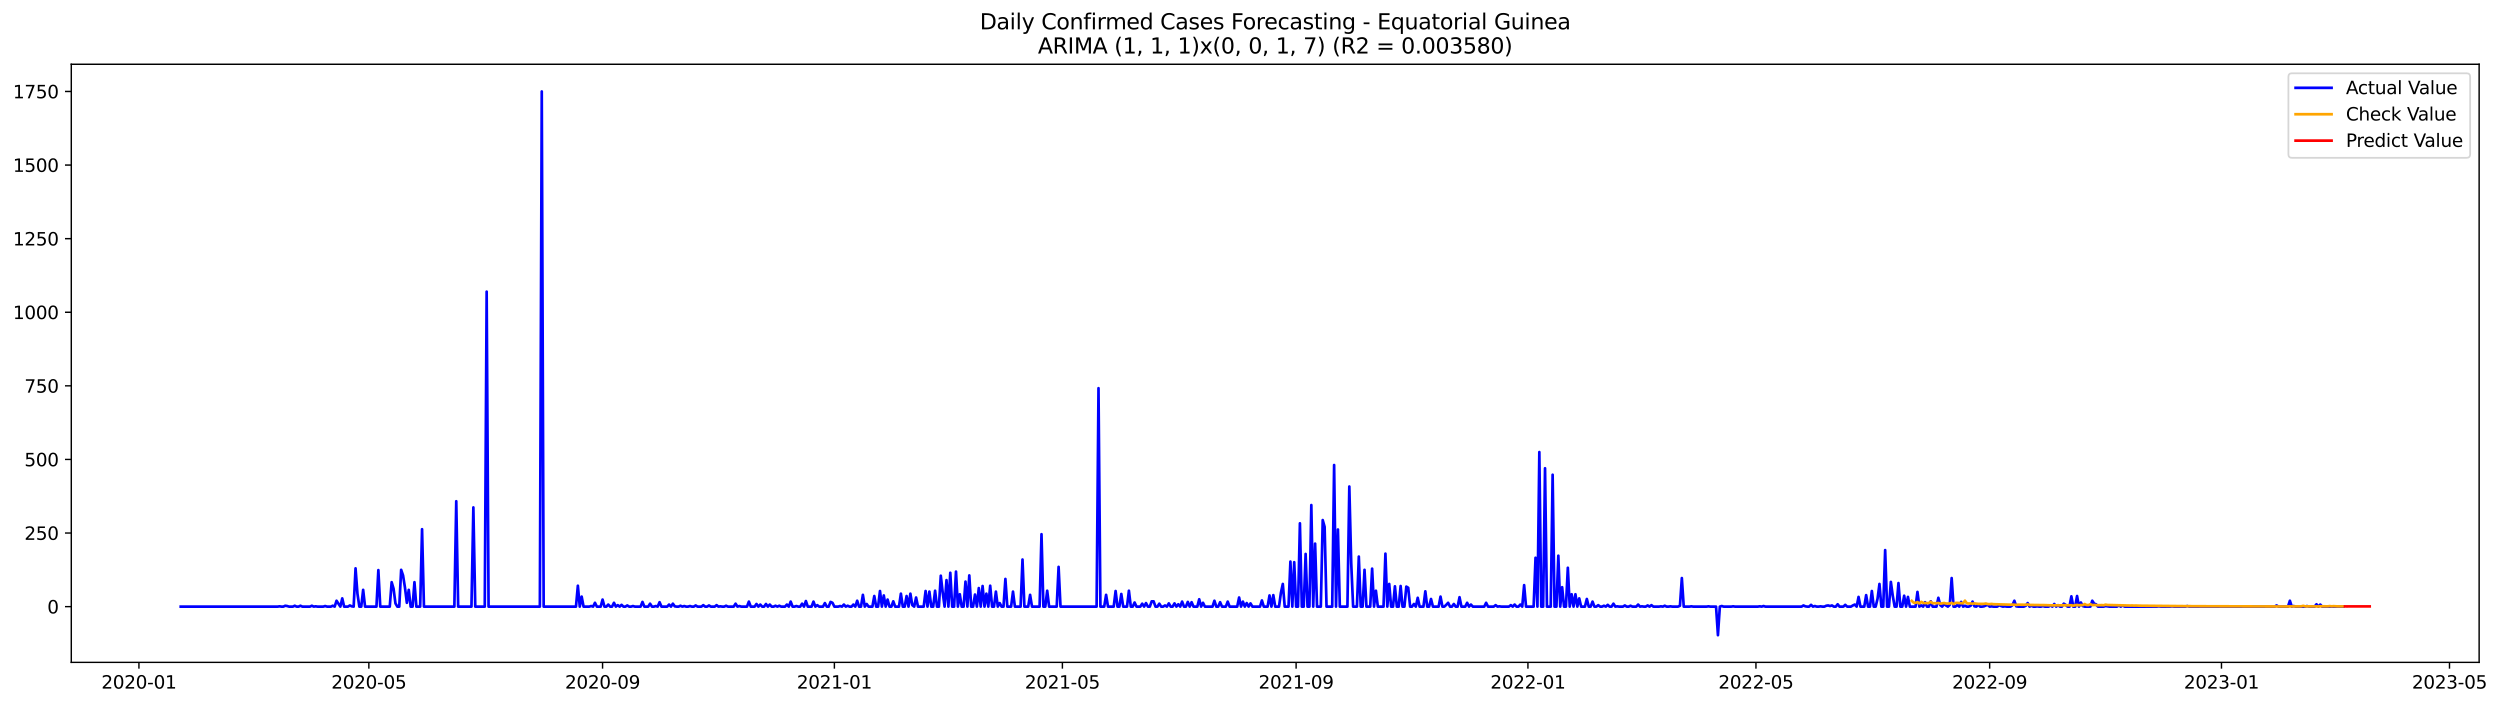 <?xml version="1.0" encoding="utf-8" standalone="no"?>
<!DOCTYPE svg PUBLIC "-//W3C//DTD SVG 1.1//EN"
  "http://www.w3.org/Graphics/SVG/1.1/DTD/svg11.dtd">
<svg xmlns:xlink="http://www.w3.org/1999/xlink" width="1390.455pt" height="392.274pt" viewBox="0 0 1390.455 392.274" xmlns="http://www.w3.org/2000/svg" version="1.1">
 <defs>
  <style type="text/css">*{stroke-linejoin: round; stroke-linecap: butt}</style>
 </defs>
 <g id="figure_1">
  <g id="patch_1">
   <path d="M 0 392.274 
L 1390.455 392.274 
L 1390.455 0 
L 0 0 
z
" style="fill: #ffffff"/>
  </g>
  <g id="axes_1">
   <g id="patch_2">
    <path d="M 39.65 368.396 
L 1378.85 368.396 
L 1378.85 35.755 
L 39.65 35.755 
z
" style="fill: #ffffff"/>
   </g>
   <g id="matplotlib.axis_1">
    <g id="xtick_1">
     <g id="line2d_1">
      <defs>
       <path id="mc8a6f310e5" d="M 0 0 
L 0 3.5 
" style="stroke: #000000; stroke-width: 0.8"/>
      </defs>
      <g>
       <use xlink:href="#mc8a6f310e5" x="77.273" y="368.396" style="stroke: #000000; stroke-width: 0.8"/>
      </g>
     </g>
     <g id="text_1">
      <!-- 2020-01 -->
      <g transform="translate(56.381 382.994)scale(0.1 -0.1)">
       <defs>
        <path id="DejaVuSans-32" d="M 1228 531 
L 3431 531 
L 3431 0 
L 469 0 
L 469 531 
Q 828 903 1448 1529 
Q 2069 2156 2228 2338 
Q 2531 2678 2651 2914 
Q 2772 3150 2772 3378 
Q 2772 3750 2511 3984 
Q 2250 4219 1831 4219 
Q 1534 4219 1204 4116 
Q 875 4013 500 3803 
L 500 4441 
Q 881 4594 1212 4672 
Q 1544 4750 1819 4750 
Q 2544 4750 2975 4387 
Q 3406 4025 3406 3419 
Q 3406 3131 3298 2873 
Q 3191 2616 2906 2266 
Q 2828 2175 2409 1742 
Q 1991 1309 1228 531 
z
" transform="scale(0.016)"/>
        <path id="DejaVuSans-30" d="M 2034 4250 
Q 1547 4250 1301 3770 
Q 1056 3291 1056 2328 
Q 1056 1369 1301 889 
Q 1547 409 2034 409 
Q 2525 409 2770 889 
Q 3016 1369 3016 2328 
Q 3016 3291 2770 3770 
Q 2525 4250 2034 4250 
z
M 2034 4750 
Q 2819 4750 3233 4129 
Q 3647 3509 3647 2328 
Q 3647 1150 3233 529 
Q 2819 -91 2034 -91 
Q 1250 -91 836 529 
Q 422 1150 422 2328 
Q 422 3509 836 4129 
Q 1250 4750 2034 4750 
z
" transform="scale(0.016)"/>
        <path id="DejaVuSans-2d" d="M 313 2009 
L 1997 2009 
L 1997 1497 
L 313 1497 
L 313 2009 
z
" transform="scale(0.016)"/>
        <path id="DejaVuSans-31" d="M 794 531 
L 1825 531 
L 1825 4091 
L 703 3866 
L 703 4441 
L 1819 4666 
L 2450 4666 
L 2450 531 
L 3481 531 
L 3481 0 
L 794 0 
L 794 531 
z
" transform="scale(0.016)"/>
       </defs>
       <use xlink:href="#DejaVuSans-32"/>
       <use xlink:href="#DejaVuSans-30" x="63.623"/>
       <use xlink:href="#DejaVuSans-32" x="127.246"/>
       <use xlink:href="#DejaVuSans-30" x="190.869"/>
       <use xlink:href="#DejaVuSans-2d" x="254.492"/>
       <use xlink:href="#DejaVuSans-30" x="290.576"/>
       <use xlink:href="#DejaVuSans-31" x="354.199"/>
      </g>
     </g>
    </g>
    <g id="xtick_2">
     <g id="line2d_2">
      <g>
       <use xlink:href="#mc8a6f310e5" x="205.148" y="368.396" style="stroke: #000000; stroke-width: 0.8"/>
      </g>
     </g>
     <g id="text_2">
      <!-- 2020-05 -->
      <g transform="translate(184.256 382.994)scale(0.1 -0.1)">
       <defs>
        <path id="DejaVuSans-35" d="M 691 4666 
L 3169 4666 
L 3169 4134 
L 1269 4134 
L 1269 2991 
Q 1406 3038 1543 3061 
Q 1681 3084 1819 3084 
Q 2600 3084 3056 2656 
Q 3513 2228 3513 1497 
Q 3513 744 3044 326 
Q 2575 -91 1722 -91 
Q 1428 -91 1123 -41 
Q 819 9 494 109 
L 494 744 
Q 775 591 1075 516 
Q 1375 441 1709 441 
Q 2250 441 2565 725 
Q 2881 1009 2881 1497 
Q 2881 1984 2565 2268 
Q 2250 2553 1709 2553 
Q 1456 2553 1204 2497 
Q 953 2441 691 2322 
L 691 4666 
z
" transform="scale(0.016)"/>
       </defs>
       <use xlink:href="#DejaVuSans-32"/>
       <use xlink:href="#DejaVuSans-30" x="63.623"/>
       <use xlink:href="#DejaVuSans-32" x="127.246"/>
       <use xlink:href="#DejaVuSans-30" x="190.869"/>
       <use xlink:href="#DejaVuSans-2d" x="254.492"/>
       <use xlink:href="#DejaVuSans-30" x="290.576"/>
       <use xlink:href="#DejaVuSans-35" x="354.199"/>
      </g>
     </g>
    </g>
    <g id="xtick_3">
     <g id="line2d_3">
      <g>
       <use xlink:href="#mc8a6f310e5" x="335.136" y="368.396" style="stroke: #000000; stroke-width: 0.8"/>
      </g>
     </g>
     <g id="text_3">
      <!-- 2020-09 -->
      <g transform="translate(314.245 382.994)scale(0.1 -0.1)">
       <defs>
        <path id="DejaVuSans-39" d="M 703 97 
L 703 672 
Q 941 559 1184 500 
Q 1428 441 1663 441 
Q 2288 441 2617 861 
Q 2947 1281 2994 2138 
Q 2813 1869 2534 1725 
Q 2256 1581 1919 1581 
Q 1219 1581 811 2004 
Q 403 2428 403 3163 
Q 403 3881 828 4315 
Q 1253 4750 1959 4750 
Q 2769 4750 3195 4129 
Q 3622 3509 3622 2328 
Q 3622 1225 3098 567 
Q 2575 -91 1691 -91 
Q 1453 -91 1209 -44 
Q 966 3 703 97 
z
M 1959 2075 
Q 2384 2075 2632 2365 
Q 2881 2656 2881 3163 
Q 2881 3666 2632 3958 
Q 2384 4250 1959 4250 
Q 1534 4250 1286 3958 
Q 1038 3666 1038 3163 
Q 1038 2656 1286 2365 
Q 1534 2075 1959 2075 
z
" transform="scale(0.016)"/>
       </defs>
       <use xlink:href="#DejaVuSans-32"/>
       <use xlink:href="#DejaVuSans-30" x="63.623"/>
       <use xlink:href="#DejaVuSans-32" x="127.246"/>
       <use xlink:href="#DejaVuSans-30" x="190.869"/>
       <use xlink:href="#DejaVuSans-2d" x="254.492"/>
       <use xlink:href="#DejaVuSans-30" x="290.576"/>
       <use xlink:href="#DejaVuSans-39" x="354.199"/>
      </g>
     </g>
    </g>
    <g id="xtick_4">
     <g id="line2d_4">
      <g>
       <use xlink:href="#mc8a6f310e5" x="464.068" y="368.396" style="stroke: #000000; stroke-width: 0.8"/>
      </g>
     </g>
     <g id="text_4">
      <!-- 2021-01 -->
      <g transform="translate(443.177 382.994)scale(0.1 -0.1)">
       <use xlink:href="#DejaVuSans-32"/>
       <use xlink:href="#DejaVuSans-30" x="63.623"/>
       <use xlink:href="#DejaVuSans-32" x="127.246"/>
       <use xlink:href="#DejaVuSans-31" x="190.869"/>
       <use xlink:href="#DejaVuSans-2d" x="254.492"/>
       <use xlink:href="#DejaVuSans-30" x="290.576"/>
       <use xlink:href="#DejaVuSans-31" x="354.199"/>
      </g>
     </g>
    </g>
    <g id="xtick_5">
     <g id="line2d_5">
      <g>
       <use xlink:href="#mc8a6f310e5" x="590.886" y="368.396" style="stroke: #000000; stroke-width: 0.8"/>
      </g>
     </g>
     <g id="text_5">
      <!-- 2021-05 -->
      <g transform="translate(569.995 382.994)scale(0.1 -0.1)">
       <use xlink:href="#DejaVuSans-32"/>
       <use xlink:href="#DejaVuSans-30" x="63.623"/>
       <use xlink:href="#DejaVuSans-32" x="127.246"/>
       <use xlink:href="#DejaVuSans-31" x="190.869"/>
       <use xlink:href="#DejaVuSans-2d" x="254.492"/>
       <use xlink:href="#DejaVuSans-30" x="290.576"/>
       <use xlink:href="#DejaVuSans-35" x="354.199"/>
      </g>
     </g>
    </g>
    <g id="xtick_6">
     <g id="line2d_6">
      <g>
       <use xlink:href="#mc8a6f310e5" x="720.875" y="368.396" style="stroke: #000000; stroke-width: 0.8"/>
      </g>
     </g>
     <g id="text_6">
      <!-- 2021-09 -->
      <g transform="translate(699.984 382.994)scale(0.1 -0.1)">
       <use xlink:href="#DejaVuSans-32"/>
       <use xlink:href="#DejaVuSans-30" x="63.623"/>
       <use xlink:href="#DejaVuSans-32" x="127.246"/>
       <use xlink:href="#DejaVuSans-31" x="190.869"/>
       <use xlink:href="#DejaVuSans-2d" x="254.492"/>
       <use xlink:href="#DejaVuSans-30" x="290.576"/>
       <use xlink:href="#DejaVuSans-39" x="354.199"/>
      </g>
     </g>
    </g>
    <g id="xtick_7">
     <g id="line2d_7">
      <g>
       <use xlink:href="#mc8a6f310e5" x="849.807" y="368.396" style="stroke: #000000; stroke-width: 0.8"/>
      </g>
     </g>
     <g id="text_7">
      <!-- 2022-01 -->
      <g transform="translate(828.915 382.994)scale(0.1 -0.1)">
       <use xlink:href="#DejaVuSans-32"/>
       <use xlink:href="#DejaVuSans-30" x="63.623"/>
       <use xlink:href="#DejaVuSans-32" x="127.246"/>
       <use xlink:href="#DejaVuSans-32" x="190.869"/>
       <use xlink:href="#DejaVuSans-2d" x="254.492"/>
       <use xlink:href="#DejaVuSans-30" x="290.576"/>
       <use xlink:href="#DejaVuSans-31" x="354.199"/>
      </g>
     </g>
    </g>
    <g id="xtick_8">
     <g id="line2d_8">
      <g>
       <use xlink:href="#mc8a6f310e5" x="976.625" y="368.396" style="stroke: #000000; stroke-width: 0.8"/>
      </g>
     </g>
     <g id="text_8">
      <!-- 2022-05 -->
      <g transform="translate(955.734 382.994)scale(0.1 -0.1)">
       <use xlink:href="#DejaVuSans-32"/>
       <use xlink:href="#DejaVuSans-30" x="63.623"/>
       <use xlink:href="#DejaVuSans-32" x="127.246"/>
       <use xlink:href="#DejaVuSans-32" x="190.869"/>
       <use xlink:href="#DejaVuSans-2d" x="254.492"/>
       <use xlink:href="#DejaVuSans-30" x="290.576"/>
       <use xlink:href="#DejaVuSans-35" x="354.199"/>
      </g>
     </g>
    </g>
    <g id="xtick_9">
     <g id="line2d_9">
      <g>
       <use xlink:href="#mc8a6f310e5" x="1106.614" y="368.396" style="stroke: #000000; stroke-width: 0.8"/>
      </g>
     </g>
     <g id="text_9">
      <!-- 2022-09 -->
      <g transform="translate(1085.722 382.994)scale(0.1 -0.1)">
       <use xlink:href="#DejaVuSans-32"/>
       <use xlink:href="#DejaVuSans-30" x="63.623"/>
       <use xlink:href="#DejaVuSans-32" x="127.246"/>
       <use xlink:href="#DejaVuSans-32" x="190.869"/>
       <use xlink:href="#DejaVuSans-2d" x="254.492"/>
       <use xlink:href="#DejaVuSans-30" x="290.576"/>
       <use xlink:href="#DejaVuSans-39" x="354.199"/>
      </g>
     </g>
    </g>
    <g id="xtick_10">
     <g id="line2d_10">
      <g>
       <use xlink:href="#mc8a6f310e5" x="1235.545" y="368.396" style="stroke: #000000; stroke-width: 0.8"/>
      </g>
     </g>
     <g id="text_10">
      <!-- 2023-01 -->
      <g transform="translate(1214.654 382.994)scale(0.1 -0.1)">
       <defs>
        <path id="DejaVuSans-33" d="M 2597 2516 
Q 3050 2419 3304 2112 
Q 3559 1806 3559 1356 
Q 3559 666 3084 287 
Q 2609 -91 1734 -91 
Q 1441 -91 1130 -33 
Q 819 25 488 141 
L 488 750 
Q 750 597 1062 519 
Q 1375 441 1716 441 
Q 2309 441 2620 675 
Q 2931 909 2931 1356 
Q 2931 1769 2642 2001 
Q 2353 2234 1838 2234 
L 1294 2234 
L 1294 2753 
L 1863 2753 
Q 2328 2753 2575 2939 
Q 2822 3125 2822 3475 
Q 2822 3834 2567 4026 
Q 2313 4219 1838 4219 
Q 1578 4219 1281 4162 
Q 984 4106 628 3988 
L 628 4550 
Q 988 4650 1302 4700 
Q 1616 4750 1894 4750 
Q 2613 4750 3031 4423 
Q 3450 4097 3450 3541 
Q 3450 3153 3228 2886 
Q 3006 2619 2597 2516 
z
" transform="scale(0.016)"/>
       </defs>
       <use xlink:href="#DejaVuSans-32"/>
       <use xlink:href="#DejaVuSans-30" x="63.623"/>
       <use xlink:href="#DejaVuSans-32" x="127.246"/>
       <use xlink:href="#DejaVuSans-33" x="190.869"/>
       <use xlink:href="#DejaVuSans-2d" x="254.492"/>
       <use xlink:href="#DejaVuSans-30" x="290.576"/>
       <use xlink:href="#DejaVuSans-31" x="354.199"/>
      </g>
     </g>
    </g>
    <g id="xtick_11">
     <g id="line2d_11">
      <g>
       <use xlink:href="#mc8a6f310e5" x="1362.364" y="368.396" style="stroke: #000000; stroke-width: 0.8"/>
      </g>
     </g>
     <g id="text_11">
      <!-- 2023-05 -->
      <g transform="translate(1341.472 382.994)scale(0.1 -0.1)">
       <use xlink:href="#DejaVuSans-32"/>
       <use xlink:href="#DejaVuSans-30" x="63.623"/>
       <use xlink:href="#DejaVuSans-32" x="127.246"/>
       <use xlink:href="#DejaVuSans-33" x="190.869"/>
       <use xlink:href="#DejaVuSans-2d" x="254.492"/>
       <use xlink:href="#DejaVuSans-30" x="290.576"/>
       <use xlink:href="#DejaVuSans-35" x="354.199"/>
      </g>
     </g>
    </g>
   </g>
   <g id="matplotlib.axis_2">
    <g id="ytick_1">
     <g id="line2d_12">
      <defs>
       <path id="m06540e9fe1" d="M 0 0 
L -3.5 0 
" style="stroke: #000000; stroke-width: 0.8"/>
      </defs>
      <g>
       <use xlink:href="#m06540e9fe1" x="39.65" y="337.394" style="stroke: #000000; stroke-width: 0.8"/>
      </g>
     </g>
     <g id="text_12">
      <!-- 0 -->
      <g transform="translate(26.288 341.193)scale(0.1 -0.1)">
       <use xlink:href="#DejaVuSans-30"/>
      </g>
     </g>
    </g>
    <g id="ytick_2">
     <g id="line2d_13">
      <g>
       <use xlink:href="#m06540e9fe1" x="39.65" y="296.463" style="stroke: #000000; stroke-width: 0.8"/>
      </g>
     </g>
     <g id="text_13">
      <!-- 250 -->
      <g transform="translate(13.562 300.262)scale(0.1 -0.1)">
       <use xlink:href="#DejaVuSans-32"/>
       <use xlink:href="#DejaVuSans-35" x="63.623"/>
       <use xlink:href="#DejaVuSans-30" x="127.246"/>
      </g>
     </g>
    </g>
    <g id="ytick_3">
     <g id="line2d_14">
      <g>
       <use xlink:href="#m06540e9fe1" x="39.65" y="255.532" style="stroke: #000000; stroke-width: 0.8"/>
      </g>
     </g>
     <g id="text_14">
      <!-- 500 -->
      <g transform="translate(13.562 259.331)scale(0.1 -0.1)">
       <use xlink:href="#DejaVuSans-35"/>
       <use xlink:href="#DejaVuSans-30" x="63.623"/>
       <use xlink:href="#DejaVuSans-30" x="127.246"/>
      </g>
     </g>
    </g>
    <g id="ytick_4">
     <g id="line2d_15">
      <g>
       <use xlink:href="#m06540e9fe1" x="39.65" y="214.6" style="stroke: #000000; stroke-width: 0.8"/>
      </g>
     </g>
     <g id="text_15">
      <!-- 750 -->
      <g transform="translate(13.562 218.4)scale(0.1 -0.1)">
       <defs>
        <path id="DejaVuSans-37" d="M 525 4666 
L 3525 4666 
L 3525 4397 
L 1831 0 
L 1172 0 
L 2766 4134 
L 525 4134 
L 525 4666 
z
" transform="scale(0.016)"/>
       </defs>
       <use xlink:href="#DejaVuSans-37"/>
       <use xlink:href="#DejaVuSans-35" x="63.623"/>
       <use xlink:href="#DejaVuSans-30" x="127.246"/>
      </g>
     </g>
    </g>
    <g id="ytick_5">
     <g id="line2d_16">
      <g>
       <use xlink:href="#m06540e9fe1" x="39.65" y="173.669" style="stroke: #000000; stroke-width: 0.8"/>
      </g>
     </g>
     <g id="text_16">
      <!-- 1000 -->
      <g transform="translate(7.2 177.468)scale(0.1 -0.1)">
       <use xlink:href="#DejaVuSans-31"/>
       <use xlink:href="#DejaVuSans-30" x="63.623"/>
       <use xlink:href="#DejaVuSans-30" x="127.246"/>
       <use xlink:href="#DejaVuSans-30" x="190.869"/>
      </g>
     </g>
    </g>
    <g id="ytick_6">
     <g id="line2d_17">
      <g>
       <use xlink:href="#m06540e9fe1" x="39.65" y="132.738" style="stroke: #000000; stroke-width: 0.8"/>
      </g>
     </g>
     <g id="text_17">
      <!-- 1250 -->
      <g transform="translate(7.2 136.537)scale(0.1 -0.1)">
       <use xlink:href="#DejaVuSans-31"/>
       <use xlink:href="#DejaVuSans-32" x="63.623"/>
       <use xlink:href="#DejaVuSans-35" x="127.246"/>
       <use xlink:href="#DejaVuSans-30" x="190.869"/>
      </g>
     </g>
    </g>
    <g id="ytick_7">
     <g id="line2d_18">
      <g>
       <use xlink:href="#m06540e9fe1" x="39.65" y="91.807" style="stroke: #000000; stroke-width: 0.8"/>
      </g>
     </g>
     <g id="text_18">
      <!-- 1500 -->
      <g transform="translate(7.2 95.606)scale(0.1 -0.1)">
       <use xlink:href="#DejaVuSans-31"/>
       <use xlink:href="#DejaVuSans-35" x="63.623"/>
       <use xlink:href="#DejaVuSans-30" x="127.246"/>
       <use xlink:href="#DejaVuSans-30" x="190.869"/>
      </g>
     </g>
    </g>
    <g id="ytick_8">
     <g id="line2d_19">
      <g>
       <use xlink:href="#m06540e9fe1" x="39.65" y="50.876" style="stroke: #000000; stroke-width: 0.8"/>
      </g>
     </g>
     <g id="text_19">
      <!-- 1750 -->
      <g transform="translate(7.2 54.675)scale(0.1 -0.1)">
       <use xlink:href="#DejaVuSans-31"/>
       <use xlink:href="#DejaVuSans-37" x="63.623"/>
       <use xlink:href="#DejaVuSans-35" x="127.246"/>
       <use xlink:href="#DejaVuSans-30" x="190.869"/>
      </g>
     </g>
    </g>
   </g>
   <g id="line2d_20">
    <path d="M 100.523 337.394 
L 154.42 337.394 
L 155.477 337.23 
L 156.534 337.394 
L 157.591 337.394 
L 158.648 336.903 
L 159.705 337.067 
L 160.761 337.394 
L 162.875 337.394 
L 163.932 336.903 
L 164.989 337.394 
L 166.045 337.394 
L 167.102 336.903 
L 168.159 337.394 
L 172.386 337.394 
L 173.443 336.903 
L 174.5 337.394 
L 175.557 337.23 
L 176.614 337.394 
L 179.784 337.394 
L 180.841 337.067 
L 181.898 337.394 
L 184.011 337.394 
L 185.068 336.903 
L 186.125 337.394 
L 187.182 334.12 
L 189.295 337.394 
L 190.352 332.81 
L 191.409 337.394 
L 193.523 337.394 
L 194.58 336.739 
L 195.636 337.23 
L 196.693 337.394 
L 197.75 316.11 
L 198.807 330.19 
L 199.864 337.394 
L 200.92 337.394 
L 201.977 328.062 
L 203.034 337.394 
L 209.375 337.394 
L 210.432 317.092 
L 211.489 337.394 
L 216.773 337.394 
L 217.83 323.805 
L 218.886 327.407 
L 219.943 335.593 
L 221 337.394 
L 222.057 337.394 
L 223.114 316.929 
L 224.17 320.039 
L 225.227 326.752 
L 226.284 335.266 
L 227.341 328.062 
L 228.398 337.394 
L 229.455 337.394 
L 230.511 323.805 
L 231.568 337.394 
L 233.682 337.394 
L 234.739 294.335 
L 235.795 337.394 
L 252.705 337.394 
L 253.761 278.781 
L 254.818 337.394 
L 262.216 337.394 
L 263.273 282.219 
L 264.33 337.394 
L 269.614 337.394 
L 270.67 162.208 
L 271.727 337.394 
L 300.261 337.394 
L 301.318 50.876 
L 302.375 337.394 
L 320.341 337.394 
L 321.398 325.77 
L 322.455 337.394 
L 323.511 331.828 
L 324.568 337.394 
L 327.739 337.394 
L 328.795 337.067 
L 329.852 337.394 
L 330.909 335.266 
L 331.966 337.394 
L 334.08 337.394 
L 335.136 333.465 
L 336.193 337.394 
L 337.25 337.394 
L 338.307 336.248 
L 339.364 337.394 
L 340.42 337.394 
L 341.477 335.266 
L 342.534 337.394 
L 343.591 336.576 
L 344.648 337.394 
L 345.705 336.412 
L 346.761 337.394 
L 347.818 337.394 
L 348.875 336.739 
L 349.932 337.394 
L 350.989 337.394 
L 352.045 337.067 
L 353.102 337.394 
L 356.273 337.394 
L 357.33 334.775 
L 358.386 337.394 
L 360.5 337.394 
L 361.557 335.757 
L 362.614 337.394 
L 363.67 337.394 
L 364.727 337.067 
L 365.784 337.394 
L 366.841 334.938 
L 367.898 337.394 
L 371.068 337.394 
L 372.125 336.248 
L 373.182 337.394 
L 374.239 335.757 
L 375.295 337.23 
L 376.352 337.394 
L 377.409 337.394 
L 378.466 336.903 
L 379.523 337.394 
L 380.58 337.067 
L 381.636 337.394 
L 382.693 337.394 
L 383.75 337.067 
L 384.807 337.394 
L 385.864 337.394 
L 386.92 336.739 
L 387.977 337.394 
L 390.091 337.394 
L 391.148 336.576 
L 392.205 337.394 
L 393.261 337.394 
L 394.318 336.739 
L 395.375 337.394 
L 397.489 337.394 
L 398.545 336.576 
L 399.602 337.394 
L 400.659 337.23 
L 401.716 337.394 
L 402.773 337.394 
L 403.83 336.903 
L 404.886 337.394 
L 408.057 337.394 
L 409.114 335.757 
L 410.17 337.394 
L 411.227 337.067 
L 412.284 337.394 
L 415.455 337.394 
L 416.511 334.611 
L 417.568 337.394 
L 419.682 337.394 
L 420.739 335.921 
L 421.795 337.394 
L 422.852 336.248 
L 423.909 337.394 
L 424.966 337.394 
L 426.023 335.921 
L 427.08 337.394 
L 428.136 336.248 
L 429.193 337.394 
L 430.25 337.394 
L 431.307 336.903 
L 432.364 337.394 
L 433.42 336.903 
L 434.477 337.394 
L 436.591 337.394 
L 437.648 336.248 
L 438.705 337.394 
L 439.761 334.611 
L 440.818 337.394 
L 441.875 337.394 
L 442.932 337.067 
L 443.989 337.394 
L 445.045 337.394 
L 446.102 335.757 
L 447.159 337.394 
L 448.216 334.283 
L 449.273 337.394 
L 451.386 337.394 
L 452.443 334.611 
L 453.5 337.394 
L 454.557 336.576 
L 455.614 337.394 
L 457.727 337.394 
L 458.784 335.429 
L 459.841 337.394 
L 460.898 337.394 
L 461.955 334.775 
L 463.011 335.266 
L 464.068 337.394 
L 466.182 337.394 
L 467.239 337.067 
L 468.295 337.394 
L 469.352 336.248 
L 470.409 337.394 
L 471.466 336.903 
L 472.523 337.394 
L 473.58 337.394 
L 474.636 336.248 
L 475.693 337.394 
L 476.75 334.12 
L 477.807 337.394 
L 478.864 337.394 
L 479.92 330.845 
L 480.977 337.394 
L 482.034 335.921 
L 483.091 337.394 
L 485.205 337.394 
L 486.261 331.5 
L 487.318 337.394 
L 488.375 337.394 
L 489.432 328.717 
L 490.489 337.394 
L 491.545 331.173 
L 492.602 337.394 
L 493.659 333.465 
L 494.716 337.394 
L 495.773 337.394 
L 496.83 334.447 
L 497.886 337.394 
L 500 337.394 
L 501.057 330.19 
L 502.114 337.394 
L 503.17 337.394 
L 504.227 331.5 
L 505.284 337.394 
L 506.341 330.19 
L 507.398 336.576 
L 508.455 337.394 
L 509.511 332.319 
L 510.568 337.394 
L 513.739 337.394 
L 514.795 328.717 
L 515.852 337.394 
L 516.909 329.044 
L 517.966 337.394 
L 519.023 337.394 
L 520.08 328.553 
L 521.136 337.394 
L 522.193 337.394 
L 523.25 320.203 
L 524.307 329.535 
L 525.364 337.394 
L 526.42 322.659 
L 527.477 337.394 
L 528.534 318.566 
L 529.591 337.394 
L 530.648 337.394 
L 531.705 317.911 
L 532.761 337.394 
L 533.818 330.518 
L 534.875 337.394 
L 535.932 337.394 
L 536.989 323.478 
L 538.045 337.394 
L 539.102 320.039 
L 540.159 337.394 
L 541.216 337.394 
L 542.273 330.681 
L 543.33 337.394 
L 544.386 327.08 
L 545.443 337.394 
L 546.5 325.933 
L 547.557 337.394 
L 548.614 330.19 
L 549.67 337.394 
L 550.727 325.77 
L 551.784 337.394 
L 552.841 337.394 
L 553.898 329.044 
L 554.955 337.394 
L 556.011 335.429 
L 557.068 337.394 
L 558.125 337.394 
L 559.182 322.004 
L 560.239 337.394 
L 562.352 337.394 
L 563.409 329.044 
L 564.466 337.394 
L 567.636 337.394 
L 568.693 311.198 
L 569.75 337.394 
L 571.864 337.394 
L 572.92 330.845 
L 573.977 337.394 
L 578.205 337.394 
L 579.261 297.118 
L 580.318 337.394 
L 581.375 337.394 
L 582.432 328.553 
L 583.489 337.394 
L 587.716 337.394 
L 588.773 315.291 
L 589.83 337.394 
L 609.909 337.394 
L 610.966 215.91 
L 612.023 337.394 
L 614.136 337.394 
L 615.193 330.845 
L 616.25 337.394 
L 619.42 337.394 
L 620.477 328.717 
L 621.534 337.394 
L 622.591 337.394 
L 623.648 330.354 
L 624.705 337.394 
L 626.818 337.394 
L 627.875 328.553 
L 628.932 337.394 
L 629.989 337.394 
L 631.045 335.102 
L 632.102 337.394 
L 634.216 337.394 
L 635.273 335.757 
L 636.33 337.394 
L 637.386 335.429 
L 638.443 337.394 
L 639.5 337.394 
L 640.557 334.447 
L 641.614 334.447 
L 642.67 337.394 
L 643.727 337.394 
L 644.784 335.757 
L 645.841 337.394 
L 646.898 337.394 
L 647.955 336.739 
L 649.011 337.394 
L 650.068 335.593 
L 651.125 337.394 
L 652.182 337.394 
L 653.239 335.593 
L 654.295 337.394 
L 655.352 336.084 
L 656.409 337.394 
L 657.466 334.611 
L 658.523 337.394 
L 659.58 337.394 
L 660.636 334.775 
L 661.693 337.394 
L 662.75 334.938 
L 663.807 337.394 
L 665.92 337.394 
L 666.977 333.301 
L 668.034 337.394 
L 669.091 335.266 
L 670.148 337.394 
L 674.375 337.394 
L 675.432 334.12 
L 676.489 337.394 
L 677.545 337.394 
L 678.602 334.938 
L 679.659 337.394 
L 681.773 337.394 
L 682.83 334.611 
L 683.886 337.394 
L 688.114 337.394 
L 689.17 332.319 
L 690.227 337.394 
L 691.284 334.611 
L 692.341 337.394 
L 693.398 335.429 
L 694.455 337.394 
L 695.511 335.593 
L 696.568 337.394 
L 700.795 337.394 
L 701.852 333.956 
L 702.909 337.394 
L 705.023 337.394 
L 706.08 331.173 
L 707.136 337.394 
L 708.193 331.009 
L 709.25 337.394 
L 711.364 337.394 
L 712.42 329.699 
L 713.477 324.787 
L 714.534 337.394 
L 716.648 337.394 
L 717.705 312.344 
L 718.761 337.394 
L 719.818 312.672 
L 720.875 337.394 
L 721.932 337.394 
L 722.989 291.06 
L 724.045 337.394 
L 725.102 337.394 
L 726.159 308.087 
L 727.216 337.394 
L 728.273 337.394 
L 729.33 280.909 
L 730.386 337.394 
L 731.443 302.357 
L 732.5 337.394 
L 734.614 337.394 
L 735.67 289.259 
L 736.727 293.025 
L 737.784 337.394 
L 740.955 337.394 
L 742.011 258.642 
L 743.068 337.394 
L 744.125 294.498 
L 745.182 337.394 
L 749.409 337.394 
L 750.466 270.594 
L 751.523 313.163 
L 752.58 337.394 
L 754.693 337.394 
L 755.75 309.561 
L 756.807 337.394 
L 757.864 337.394 
L 758.92 316.929 
L 759.977 337.394 
L 762.091 337.394 
L 763.148 316.274 
L 764.205 337.394 
L 765.261 328.553 
L 766.318 337.394 
L 769.489 337.394 
L 770.545 307.924 
L 771.602 337.394 
L 772.659 324.787 
L 773.716 337.394 
L 774.773 337.394 
L 775.83 326.097 
L 776.886 337.394 
L 777.943 337.394 
L 779 325.933 
L 780.057 337.394 
L 781.114 337.394 
L 782.17 326.261 
L 783.227 326.916 
L 784.284 337.394 
L 785.341 337.394 
L 786.398 335.921 
L 787.455 337.394 
L 788.511 332.482 
L 789.568 337.394 
L 791.682 337.394 
L 792.739 328.88 
L 793.795 337.394 
L 794.852 337.394 
L 795.909 333.137 
L 796.966 337.394 
L 800.136 337.394 
L 801.193 331.828 
L 802.25 337.394 
L 803.307 337.394 
L 804.364 336.412 
L 805.42 335.266 
L 806.477 337.394 
L 807.534 337.394 
L 808.591 335.921 
L 809.648 337.394 
L 810.705 337.394 
L 811.761 332.155 
L 812.818 337.394 
L 814.932 337.394 
L 815.989 335.266 
L 817.045 337.394 
L 818.102 336.248 
L 819.159 337.394 
L 825.5 337.394 
L 826.557 335.266 
L 827.614 337.394 
L 830.784 337.394 
L 831.841 336.576 
L 832.898 337.394 
L 833.955 337.23 
L 835.011 337.394 
L 839.239 337.394 
L 840.295 336.576 
L 841.352 337.394 
L 842.409 336.248 
L 843.466 337.394 
L 844.523 337.394 
L 845.58 336.248 
L 846.636 337.394 
L 847.693 325.442 
L 848.75 337.394 
L 852.977 337.394 
L 854.034 310.216 
L 855.091 337.394 
L 856.148 251.439 
L 857.205 337.394 
L 858.261 337.394 
L 859.318 260.443 
L 860.375 337.394 
L 862.489 337.394 
L 863.545 264.045 
L 864.602 337.394 
L 865.659 337.394 
L 866.716 309.07 
L 867.773 337.394 
L 868.83 326.588 
L 869.886 337.394 
L 870.943 337.394 
L 872 315.782 
L 873.057 337.394 
L 874.114 330.518 
L 875.17 337.394 
L 876.227 330.518 
L 877.284 337.394 
L 878.341 332.81 
L 879.398 337.394 
L 881.511 337.394 
L 882.568 333.137 
L 883.625 337.394 
L 884.682 337.394 
L 885.739 334.611 
L 886.795 337.394 
L 887.852 337.394 
L 888.909 336.576 
L 889.966 337.394 
L 891.023 337.394 
L 892.08 336.903 
L 893.136 337.394 
L 894.193 336.412 
L 895.25 337.394 
L 896.307 337.394 
L 897.364 335.757 
L 898.42 337.394 
L 899.477 337.23 
L 900.534 337.394 
L 902.648 337.394 
L 903.705 336.739 
L 904.761 337.394 
L 905.818 337.394 
L 906.875 336.903 
L 907.932 337.394 
L 910.045 337.394 
L 911.102 336.248 
L 912.159 337.394 
L 913.216 337.23 
L 914.273 337.394 
L 915.33 337.394 
L 916.386 336.739 
L 917.443 337.394 
L 918.5 336.576 
L 919.557 337.394 
L 922.727 337.394 
L 923.784 337.23 
L 924.841 337.394 
L 925.898 336.903 
L 926.955 337.394 
L 928.011 337.394 
L 929.068 337.23 
L 930.125 337.394 
L 933.295 337.394 
L 934.352 336.903 
L 935.409 321.513 
L 936.466 337.394 
L 939.636 337.394 
L 940.693 337.23 
L 941.75 337.394 
L 949.148 337.394 
L 950.205 337.23 
L 951.261 337.394 
L 954.432 337.394 
L 955.489 353.276 
L 956.545 337.394 
L 957.602 337.067 
L 958.659 337.394 
L 962.886 337.394 
L 963.943 337.23 
L 965 337.394 
L 977.682 337.394 
L 978.739 337.23 
L 979.795 337.394 
L 980.852 337.067 
L 981.909 337.394 
L 1001.989 337.394 
L 1003.045 336.739 
L 1004.102 337.23 
L 1005.159 337.394 
L 1006.216 337.394 
L 1007.273 336.412 
L 1008.33 337.394 
L 1009.386 337.067 
L 1010.443 337.394 
L 1011.5 337.394 
L 1012.557 337.23 
L 1013.614 337.394 
L 1014.67 337.394 
L 1015.727 336.903 
L 1016.784 336.739 
L 1017.841 337.067 
L 1018.898 336.739 
L 1019.955 337.394 
L 1021.011 337.394 
L 1022.068 336.084 
L 1023.125 337.394 
L 1025.239 337.394 
L 1026.295 336.412 
L 1027.352 337.394 
L 1029.466 337.394 
L 1030.523 336.739 
L 1031.58 336.248 
L 1032.636 337.394 
L 1033.693 331.991 
L 1034.75 337.394 
L 1036.864 337.394 
L 1037.92 331.009 
L 1038.977 337.394 
L 1040.034 337.394 
L 1041.091 328.717 
L 1042.148 337.394 
L 1043.205 337.394 
L 1044.261 332.974 
L 1045.318 324.787 
L 1046.375 337.394 
L 1047.432 337.394 
L 1048.489 305.959 
L 1049.545 337.394 
L 1050.602 337.394 
L 1051.659 323.641 
L 1052.716 331.336 
L 1053.773 337.394 
L 1054.83 337.394 
L 1055.886 324.296 
L 1056.943 337.394 
L 1058 337.394 
L 1059.057 331.336 
L 1060.114 337.394 
L 1061.17 331.991 
L 1062.227 337.394 
L 1065.398 337.394 
L 1066.455 329.208 
L 1067.511 337.394 
L 1068.568 336.739 
L 1069.625 337.394 
L 1070.682 334.938 
L 1071.739 337.394 
L 1072.795 337.394 
L 1073.852 334.447 
L 1074.909 337.394 
L 1077.023 337.394 
L 1078.08 332.482 
L 1079.136 336.576 
L 1080.193 337.394 
L 1081.25 335.921 
L 1082.307 336.739 
L 1083.364 337.394 
L 1084.42 336.412 
L 1085.477 321.513 
L 1086.534 337.394 
L 1087.591 337.394 
L 1088.648 336.412 
L 1089.705 337.394 
L 1090.761 334.775 
L 1091.818 337.394 
L 1092.875 336.903 
L 1093.932 337.394 
L 1094.989 337.394 
L 1096.045 336.903 
L 1097.102 334.611 
L 1098.159 337.23 
L 1099.216 337.394 
L 1100.273 336.248 
L 1101.33 337.394 
L 1102.386 337.394 
L 1103.443 337.23 
L 1104.5 336.739 
L 1105.557 336.412 
L 1106.614 337.394 
L 1107.67 337.23 
L 1108.727 337.394 
L 1110.841 337.394 
L 1111.898 336.576 
L 1112.955 337.067 
L 1114.011 337.394 
L 1115.068 337.23 
L 1116.125 337.394 
L 1118.239 337.394 
L 1119.295 336.576 
L 1120.352 334.12 
L 1121.409 337.23 
L 1122.466 337.394 
L 1125.636 337.394 
L 1126.693 336.903 
L 1127.75 335.429 
L 1128.807 337.394 
L 1129.864 336.903 
L 1130.92 337.394 
L 1131.977 337.394 
L 1133.034 337.23 
L 1134.091 337.394 
L 1135.148 337.394 
L 1136.205 337.067 
L 1137.261 337.394 
L 1139.375 337.394 
L 1140.432 336.739 
L 1141.489 337.394 
L 1142.545 335.921 
L 1143.602 337.394 
L 1144.659 336.576 
L 1145.716 337.394 
L 1146.773 337.394 
L 1147.83 335.757 
L 1148.886 336.412 
L 1149.943 337.394 
L 1151 337.394 
L 1152.057 331.664 
L 1153.114 337.394 
L 1154.17 337.394 
L 1155.227 331.5 
L 1156.284 337.394 
L 1157.341 335.102 
L 1158.398 337.067 
L 1159.455 337.394 
L 1162.625 337.394 
L 1163.682 334.12 
L 1164.739 335.757 
L 1165.795 336.084 
L 1166.852 337.394 
L 1170.023 337.394 
L 1171.08 337.067 
L 1173.193 337.394 
L 1177.42 337.394 
L 1178.477 336.739 
L 1179.534 337.394 
L 1180.591 336.739 
L 1181.648 337.394 
L 1199.614 337.394 
L 1200.67 337.23 
L 1201.727 337.394 
L 1207.011 337.394 
L 1208.068 337.23 
L 1209.125 337.394 
L 1215.466 337.394 
L 1216.523 337.067 
L 1217.58 337.394 
L 1265.136 337.394 
L 1266.193 336.739 
L 1267.25 337.394 
L 1272.534 337.394 
L 1273.591 334.12 
L 1274.648 337.394 
L 1275.705 337.067 
L 1276.761 337.394 
L 1282.045 337.394 
L 1283.102 337.067 
L 1284.159 337.394 
L 1287.33 337.394 
L 1288.386 336.084 
L 1289.443 337.394 
L 1290.5 336.248 
L 1291.557 337.394 
L 1303.182 337.394 
L 1303.182 337.394 
" clip-path="url(#pc25738048a)" style="fill: none; stroke: #0000ff; stroke-width: 1.5; stroke-linecap: square"/>
   </g>
   <g id="line2d_21">
    <path d="M 1063.284 334.188 
L 1064.341 335.187 
L 1065.398 335.293 
L 1066.455 334.899 
L 1067.511 335.617 
L 1068.568 334.74 
L 1069.625 335.306 
L 1070.682 335.445 
L 1072.795 335.393 
L 1073.852 334.722 
L 1074.909 335.544 
L 1075.966 335.476 
L 1077.023 335.541 
L 1078.08 335.353 
L 1079.136 335.742 
L 1081.25 335.378 
L 1082.307 335.663 
L 1084.42 335.677 
L 1085.477 335.306 
L 1086.534 336 
L 1087.591 335.358 
L 1088.648 335.298 
L 1090.761 335.497 
L 1091.818 335.516 
L 1092.875 334.078 
L 1093.932 335.568 
L 1094.989 335.657 
L 1096.045 335.623 
L 1097.102 335.764 
L 1098.159 335.598 
L 1100.273 335.886 
L 1103.443 335.85 
L 1104.5 335.671 
L 1105.557 335.982 
L 1106.614 336.014 
L 1107.67 335.888 
L 1108.727 336.043 
L 1118.239 336.308 
L 1119.295 336.263 
L 1121.409 336.443 
L 1122.466 336.299 
L 1126.693 336.349 
L 1127.75 336.149 
L 1128.807 336.48 
L 1130.92 336.476 
L 1137.261 336.556 
L 1141.489 336.689 
L 1152.057 336.637 
L 1153.114 336.855 
L 1154.17 336.594 
L 1155.227 336.467 
L 1156.284 336.669 
L 1157.341 336.509 
L 1158.398 336.575 
L 1159.455 335.961 
L 1160.511 336.489 
L 1161.568 336.539 
L 1162.625 336.023 
L 1163.682 336.582 
L 1164.739 336.477 
L 1166.852 336.613 
L 1168.966 336.545 
L 1170.023 336.619 
L 1171.08 336.284 
L 1172.136 336.478 
L 1184.818 336.799 
L 1185.875 336.754 
L 1186.932 336.83 
L 1187.989 336.785 
L 1190.102 336.878 
L 1217.58 337.142 
L 1226.034 337.18 
L 1269.364 337.307 
L 1279.932 337.24 
L 1280.989 336.942 
L 1282.045 337.241 
L 1287.33 337.266 
L 1289.443 337.302 
L 1290.5 337.212 
L 1292.614 337.217 
L 1294.727 337.226 
L 1295.784 337.105 
L 1296.841 337.232 
L 1297.898 337.138 
L 1300.011 337.254 
L 1303.182 337.277 
L 1303.182 337.277 
" clip-path="url(#pc25738048a)" style="fill: none; stroke: #ffa500; stroke-width: 1.5; stroke-linecap: square"/>
   </g>
   <g id="line2d_22">
    <path d="M 1304.239 337.269 
L 1305.295 337.284 
L 1306.352 337.274 
L 1307.409 337.274 
L 1308.466 337.274 
L 1309.523 337.274 
L 1310.58 337.273 
L 1311.636 337.262 
L 1312.693 337.263 
L 1313.75 337.263 
L 1314.807 337.263 
L 1315.864 337.263 
L 1316.92 337.263 
L 1317.977 337.263 
" clip-path="url(#pc25738048a)" style="fill: none; stroke: #ff0000; stroke-width: 1.5; stroke-linecap: square"/>
   </g>
   <g id="patch_3">
    <path d="M 39.65 368.396 
L 39.65 35.755 
" style="fill: none; stroke: #000000; stroke-width: 0.8; stroke-linejoin: miter; stroke-linecap: square"/>
   </g>
   <g id="patch_4">
    <path d="M 1378.85 368.396 
L 1378.85 35.755 
" style="fill: none; stroke: #000000; stroke-width: 0.8; stroke-linejoin: miter; stroke-linecap: square"/>
   </g>
   <g id="patch_5">
    <path d="M 39.65 368.396 
L 1378.85 368.396 
" style="fill: none; stroke: #000000; stroke-width: 0.8; stroke-linejoin: miter; stroke-linecap: square"/>
   </g>
   <g id="patch_6">
    <path d="M 39.65 35.755 
L 1378.85 35.755 
" style="fill: none; stroke: #000000; stroke-width: 0.8; stroke-linejoin: miter; stroke-linecap: square"/>
   </g>
   <g id="text_20">
    <!-- Daily Confirmed Cases Forecasting - Equatorial Guinea -->
    <g transform="translate(544.973 16.318)scale(0.12 -0.12)">
     <defs>
      <path id="DejaVuSans-44" d="M 1259 4147 
L 1259 519 
L 2022 519 
Q 2988 519 3436 956 
Q 3884 1394 3884 2338 
Q 3884 3275 3436 3711 
Q 2988 4147 2022 4147 
L 1259 4147 
z
M 628 4666 
L 1925 4666 
Q 3281 4666 3915 4102 
Q 4550 3538 4550 2338 
Q 4550 1131 3912 565 
Q 3275 0 1925 0 
L 628 0 
L 628 4666 
z
" transform="scale(0.016)"/>
      <path id="DejaVuSans-61" d="M 2194 1759 
Q 1497 1759 1228 1600 
Q 959 1441 959 1056 
Q 959 750 1161 570 
Q 1363 391 1709 391 
Q 2188 391 2477 730 
Q 2766 1069 2766 1631 
L 2766 1759 
L 2194 1759 
z
M 3341 1997 
L 3341 0 
L 2766 0 
L 2766 531 
Q 2569 213 2275 61 
Q 1981 -91 1556 -91 
Q 1019 -91 701 211 
Q 384 513 384 1019 
Q 384 1609 779 1909 
Q 1175 2209 1959 2209 
L 2766 2209 
L 2766 2266 
Q 2766 2663 2505 2880 
Q 2244 3097 1772 3097 
Q 1472 3097 1187 3025 
Q 903 2953 641 2809 
L 641 3341 
Q 956 3463 1253 3523 
Q 1550 3584 1831 3584 
Q 2591 3584 2966 3190 
Q 3341 2797 3341 1997 
z
" transform="scale(0.016)"/>
      <path id="DejaVuSans-69" d="M 603 3500 
L 1178 3500 
L 1178 0 
L 603 0 
L 603 3500 
z
M 603 4863 
L 1178 4863 
L 1178 4134 
L 603 4134 
L 603 4863 
z
" transform="scale(0.016)"/>
      <path id="DejaVuSans-6c" d="M 603 4863 
L 1178 4863 
L 1178 0 
L 603 0 
L 603 4863 
z
" transform="scale(0.016)"/>
      <path id="DejaVuSans-79" d="M 2059 -325 
Q 1816 -950 1584 -1140 
Q 1353 -1331 966 -1331 
L 506 -1331 
L 506 -850 
L 844 -850 
Q 1081 -850 1212 -737 
Q 1344 -625 1503 -206 
L 1606 56 
L 191 3500 
L 800 3500 
L 1894 763 
L 2988 3500 
L 3597 3500 
L 2059 -325 
z
" transform="scale(0.016)"/>
      <path id="DejaVuSans-20" transform="scale(0.016)"/>
      <path id="DejaVuSans-43" d="M 4122 4306 
L 4122 3641 
Q 3803 3938 3442 4084 
Q 3081 4231 2675 4231 
Q 1875 4231 1450 3742 
Q 1025 3253 1025 2328 
Q 1025 1406 1450 917 
Q 1875 428 2675 428 
Q 3081 428 3442 575 
Q 3803 722 4122 1019 
L 4122 359 
Q 3791 134 3420 21 
Q 3050 -91 2638 -91 
Q 1578 -91 968 557 
Q 359 1206 359 2328 
Q 359 3453 968 4101 
Q 1578 4750 2638 4750 
Q 3056 4750 3426 4639 
Q 3797 4528 4122 4306 
z
" transform="scale(0.016)"/>
      <path id="DejaVuSans-6f" d="M 1959 3097 
Q 1497 3097 1228 2736 
Q 959 2375 959 1747 
Q 959 1119 1226 758 
Q 1494 397 1959 397 
Q 2419 397 2687 759 
Q 2956 1122 2956 1747 
Q 2956 2369 2687 2733 
Q 2419 3097 1959 3097 
z
M 1959 3584 
Q 2709 3584 3137 3096 
Q 3566 2609 3566 1747 
Q 3566 888 3137 398 
Q 2709 -91 1959 -91 
Q 1206 -91 779 398 
Q 353 888 353 1747 
Q 353 2609 779 3096 
Q 1206 3584 1959 3584 
z
" transform="scale(0.016)"/>
      <path id="DejaVuSans-6e" d="M 3513 2113 
L 3513 0 
L 2938 0 
L 2938 2094 
Q 2938 2591 2744 2837 
Q 2550 3084 2163 3084 
Q 1697 3084 1428 2787 
Q 1159 2491 1159 1978 
L 1159 0 
L 581 0 
L 581 3500 
L 1159 3500 
L 1159 2956 
Q 1366 3272 1645 3428 
Q 1925 3584 2291 3584 
Q 2894 3584 3203 3211 
Q 3513 2838 3513 2113 
z
" transform="scale(0.016)"/>
      <path id="DejaVuSans-66" d="M 2375 4863 
L 2375 4384 
L 1825 4384 
Q 1516 4384 1395 4259 
Q 1275 4134 1275 3809 
L 1275 3500 
L 2222 3500 
L 2222 3053 
L 1275 3053 
L 1275 0 
L 697 0 
L 697 3053 
L 147 3053 
L 147 3500 
L 697 3500 
L 697 3744 
Q 697 4328 969 4595 
Q 1241 4863 1831 4863 
L 2375 4863 
z
" transform="scale(0.016)"/>
      <path id="DejaVuSans-72" d="M 2631 2963 
Q 2534 3019 2420 3045 
Q 2306 3072 2169 3072 
Q 1681 3072 1420 2755 
Q 1159 2438 1159 1844 
L 1159 0 
L 581 0 
L 581 3500 
L 1159 3500 
L 1159 2956 
Q 1341 3275 1631 3429 
Q 1922 3584 2338 3584 
Q 2397 3584 2469 3576 
Q 2541 3569 2628 3553 
L 2631 2963 
z
" transform="scale(0.016)"/>
      <path id="DejaVuSans-6d" d="M 3328 2828 
Q 3544 3216 3844 3400 
Q 4144 3584 4550 3584 
Q 5097 3584 5394 3201 
Q 5691 2819 5691 2113 
L 5691 0 
L 5113 0 
L 5113 2094 
Q 5113 2597 4934 2840 
Q 4756 3084 4391 3084 
Q 3944 3084 3684 2787 
Q 3425 2491 3425 1978 
L 3425 0 
L 2847 0 
L 2847 2094 
Q 2847 2600 2669 2842 
Q 2491 3084 2119 3084 
Q 1678 3084 1418 2786 
Q 1159 2488 1159 1978 
L 1159 0 
L 581 0 
L 581 3500 
L 1159 3500 
L 1159 2956 
Q 1356 3278 1631 3431 
Q 1906 3584 2284 3584 
Q 2666 3584 2933 3390 
Q 3200 3197 3328 2828 
z
" transform="scale(0.016)"/>
      <path id="DejaVuSans-65" d="M 3597 1894 
L 3597 1613 
L 953 1613 
Q 991 1019 1311 708 
Q 1631 397 2203 397 
Q 2534 397 2845 478 
Q 3156 559 3463 722 
L 3463 178 
Q 3153 47 2828 -22 
Q 2503 -91 2169 -91 
Q 1331 -91 842 396 
Q 353 884 353 1716 
Q 353 2575 817 3079 
Q 1281 3584 2069 3584 
Q 2775 3584 3186 3129 
Q 3597 2675 3597 1894 
z
M 3022 2063 
Q 3016 2534 2758 2815 
Q 2500 3097 2075 3097 
Q 1594 3097 1305 2825 
Q 1016 2553 972 2059 
L 3022 2063 
z
" transform="scale(0.016)"/>
      <path id="DejaVuSans-64" d="M 2906 2969 
L 2906 4863 
L 3481 4863 
L 3481 0 
L 2906 0 
L 2906 525 
Q 2725 213 2448 61 
Q 2172 -91 1784 -91 
Q 1150 -91 751 415 
Q 353 922 353 1747 
Q 353 2572 751 3078 
Q 1150 3584 1784 3584 
Q 2172 3584 2448 3432 
Q 2725 3281 2906 2969 
z
M 947 1747 
Q 947 1113 1208 752 
Q 1469 391 1925 391 
Q 2381 391 2643 752 
Q 2906 1113 2906 1747 
Q 2906 2381 2643 2742 
Q 2381 3103 1925 3103 
Q 1469 3103 1208 2742 
Q 947 2381 947 1747 
z
" transform="scale(0.016)"/>
      <path id="DejaVuSans-73" d="M 2834 3397 
L 2834 2853 
Q 2591 2978 2328 3040 
Q 2066 3103 1784 3103 
Q 1356 3103 1142 2972 
Q 928 2841 928 2578 
Q 928 2378 1081 2264 
Q 1234 2150 1697 2047 
L 1894 2003 
Q 2506 1872 2764 1633 
Q 3022 1394 3022 966 
Q 3022 478 2636 193 
Q 2250 -91 1575 -91 
Q 1294 -91 989 -36 
Q 684 19 347 128 
L 347 722 
Q 666 556 975 473 
Q 1284 391 1588 391 
Q 1994 391 2212 530 
Q 2431 669 2431 922 
Q 2431 1156 2273 1281 
Q 2116 1406 1581 1522 
L 1381 1569 
Q 847 1681 609 1914 
Q 372 2147 372 2553 
Q 372 3047 722 3315 
Q 1072 3584 1716 3584 
Q 2034 3584 2315 3537 
Q 2597 3491 2834 3397 
z
" transform="scale(0.016)"/>
      <path id="DejaVuSans-46" d="M 628 4666 
L 3309 4666 
L 3309 4134 
L 1259 4134 
L 1259 2759 
L 3109 2759 
L 3109 2228 
L 1259 2228 
L 1259 0 
L 628 0 
L 628 4666 
z
" transform="scale(0.016)"/>
      <path id="DejaVuSans-63" d="M 3122 3366 
L 3122 2828 
Q 2878 2963 2633 3030 
Q 2388 3097 2138 3097 
Q 1578 3097 1268 2742 
Q 959 2388 959 1747 
Q 959 1106 1268 751 
Q 1578 397 2138 397 
Q 2388 397 2633 464 
Q 2878 531 3122 666 
L 3122 134 
Q 2881 22 2623 -34 
Q 2366 -91 2075 -91 
Q 1284 -91 818 406 
Q 353 903 353 1747 
Q 353 2603 823 3093 
Q 1294 3584 2113 3584 
Q 2378 3584 2631 3529 
Q 2884 3475 3122 3366 
z
" transform="scale(0.016)"/>
      <path id="DejaVuSans-74" d="M 1172 4494 
L 1172 3500 
L 2356 3500 
L 2356 3053 
L 1172 3053 
L 1172 1153 
Q 1172 725 1289 603 
Q 1406 481 1766 481 
L 2356 481 
L 2356 0 
L 1766 0 
Q 1100 0 847 248 
Q 594 497 594 1153 
L 594 3053 
L 172 3053 
L 172 3500 
L 594 3500 
L 594 4494 
L 1172 4494 
z
" transform="scale(0.016)"/>
      <path id="DejaVuSans-67" d="M 2906 1791 
Q 2906 2416 2648 2759 
Q 2391 3103 1925 3103 
Q 1463 3103 1205 2759 
Q 947 2416 947 1791 
Q 947 1169 1205 825 
Q 1463 481 1925 481 
Q 2391 481 2648 825 
Q 2906 1169 2906 1791 
z
M 3481 434 
Q 3481 -459 3084 -895 
Q 2688 -1331 1869 -1331 
Q 1566 -1331 1297 -1286 
Q 1028 -1241 775 -1147 
L 775 -588 
Q 1028 -725 1275 -790 
Q 1522 -856 1778 -856 
Q 2344 -856 2625 -561 
Q 2906 -266 2906 331 
L 2906 616 
Q 2728 306 2450 153 
Q 2172 0 1784 0 
Q 1141 0 747 490 
Q 353 981 353 1791 
Q 353 2603 747 3093 
Q 1141 3584 1784 3584 
Q 2172 3584 2450 3431 
Q 2728 3278 2906 2969 
L 2906 3500 
L 3481 3500 
L 3481 434 
z
" transform="scale(0.016)"/>
      <path id="DejaVuSans-45" d="M 628 4666 
L 3578 4666 
L 3578 4134 
L 1259 4134 
L 1259 2753 
L 3481 2753 
L 3481 2222 
L 1259 2222 
L 1259 531 
L 3634 531 
L 3634 0 
L 628 0 
L 628 4666 
z
" transform="scale(0.016)"/>
      <path id="DejaVuSans-71" d="M 947 1747 
Q 947 1113 1208 752 
Q 1469 391 1925 391 
Q 2381 391 2643 752 
Q 2906 1113 2906 1747 
Q 2906 2381 2643 2742 
Q 2381 3103 1925 3103 
Q 1469 3103 1208 2742 
Q 947 2381 947 1747 
z
M 2906 525 
Q 2725 213 2448 61 
Q 2172 -91 1784 -91 
Q 1150 -91 751 415 
Q 353 922 353 1747 
Q 353 2572 751 3078 
Q 1150 3584 1784 3584 
Q 2172 3584 2448 3432 
Q 2725 3281 2906 2969 
L 2906 3500 
L 3481 3500 
L 3481 -1331 
L 2906 -1331 
L 2906 525 
z
" transform="scale(0.016)"/>
      <path id="DejaVuSans-75" d="M 544 1381 
L 544 3500 
L 1119 3500 
L 1119 1403 
Q 1119 906 1312 657 
Q 1506 409 1894 409 
Q 2359 409 2629 706 
Q 2900 1003 2900 1516 
L 2900 3500 
L 3475 3500 
L 3475 0 
L 2900 0 
L 2900 538 
Q 2691 219 2414 64 
Q 2138 -91 1772 -91 
Q 1169 -91 856 284 
Q 544 659 544 1381 
z
M 1991 3584 
L 1991 3584 
z
" transform="scale(0.016)"/>
      <path id="DejaVuSans-47" d="M 3809 666 
L 3809 1919 
L 2778 1919 
L 2778 2438 
L 4434 2438 
L 4434 434 
Q 4069 175 3628 42 
Q 3188 -91 2688 -91 
Q 1594 -91 976 548 
Q 359 1188 359 2328 
Q 359 3472 976 4111 
Q 1594 4750 2688 4750 
Q 3144 4750 3555 4637 
Q 3966 4525 4313 4306 
L 4313 3634 
Q 3963 3931 3569 4081 
Q 3175 4231 2741 4231 
Q 1884 4231 1454 3753 
Q 1025 3275 1025 2328 
Q 1025 1384 1454 906 
Q 1884 428 2741 428 
Q 3075 428 3337 486 
Q 3600 544 3809 666 
z
" transform="scale(0.016)"/>
     </defs>
     <use xlink:href="#DejaVuSans-44"/>
     <use xlink:href="#DejaVuSans-61" x="77.002"/>
     <use xlink:href="#DejaVuSans-69" x="138.281"/>
     <use xlink:href="#DejaVuSans-6c" x="166.064"/>
     <use xlink:href="#DejaVuSans-79" x="193.848"/>
     <use xlink:href="#DejaVuSans-20" x="253.027"/>
     <use xlink:href="#DejaVuSans-43" x="284.814"/>
     <use xlink:href="#DejaVuSans-6f" x="354.639"/>
     <use xlink:href="#DejaVuSans-6e" x="415.82"/>
     <use xlink:href="#DejaVuSans-66" x="479.199"/>
     <use xlink:href="#DejaVuSans-69" x="514.404"/>
     <use xlink:href="#DejaVuSans-72" x="542.188"/>
     <use xlink:href="#DejaVuSans-6d" x="581.551"/>
     <use xlink:href="#DejaVuSans-65" x="678.963"/>
     <use xlink:href="#DejaVuSans-64" x="740.486"/>
     <use xlink:href="#DejaVuSans-20" x="803.963"/>
     <use xlink:href="#DejaVuSans-43" x="835.75"/>
     <use xlink:href="#DejaVuSans-61" x="905.574"/>
     <use xlink:href="#DejaVuSans-73" x="966.854"/>
     <use xlink:href="#DejaVuSans-65" x="1018.953"/>
     <use xlink:href="#DejaVuSans-73" x="1080.477"/>
     <use xlink:href="#DejaVuSans-20" x="1132.576"/>
     <use xlink:href="#DejaVuSans-46" x="1164.363"/>
     <use xlink:href="#DejaVuSans-6f" x="1218.258"/>
     <use xlink:href="#DejaVuSans-72" x="1279.439"/>
     <use xlink:href="#DejaVuSans-65" x="1318.303"/>
     <use xlink:href="#DejaVuSans-63" x="1379.826"/>
     <use xlink:href="#DejaVuSans-61" x="1434.807"/>
     <use xlink:href="#DejaVuSans-73" x="1496.086"/>
     <use xlink:href="#DejaVuSans-74" x="1548.186"/>
     <use xlink:href="#DejaVuSans-69" x="1587.395"/>
     <use xlink:href="#DejaVuSans-6e" x="1615.178"/>
     <use xlink:href="#DejaVuSans-67" x="1678.557"/>
     <use xlink:href="#DejaVuSans-20" x="1742.033"/>
     <use xlink:href="#DejaVuSans-2d" x="1773.82"/>
     <use xlink:href="#DejaVuSans-20" x="1809.904"/>
     <use xlink:href="#DejaVuSans-45" x="1841.691"/>
     <use xlink:href="#DejaVuSans-71" x="1904.875"/>
     <use xlink:href="#DejaVuSans-75" x="1968.352"/>
     <use xlink:href="#DejaVuSans-61" x="2031.73"/>
     <use xlink:href="#DejaVuSans-74" x="2093.01"/>
     <use xlink:href="#DejaVuSans-6f" x="2132.219"/>
     <use xlink:href="#DejaVuSans-72" x="2193.4"/>
     <use xlink:href="#DejaVuSans-69" x="2234.514"/>
     <use xlink:href="#DejaVuSans-61" x="2262.297"/>
     <use xlink:href="#DejaVuSans-6c" x="2323.576"/>
     <use xlink:href="#DejaVuSans-20" x="2351.359"/>
     <use xlink:href="#DejaVuSans-47" x="2383.146"/>
     <use xlink:href="#DejaVuSans-75" x="2460.637"/>
     <use xlink:href="#DejaVuSans-69" x="2524.016"/>
     <use xlink:href="#DejaVuSans-6e" x="2551.799"/>
     <use xlink:href="#DejaVuSans-65" x="2615.178"/>
     <use xlink:href="#DejaVuSans-61" x="2676.701"/>
    </g>
    <!-- ARIMA (1, 1, 1)x(0, 0, 1, 7) (R2 = 0.003580) -->
    <g transform="translate(577.266 29.756)scale(0.12 -0.12)">
     <defs>
      <path id="DejaVuSans-41" d="M 2188 4044 
L 1331 1722 
L 3047 1722 
L 2188 4044 
z
M 1831 4666 
L 2547 4666 
L 4325 0 
L 3669 0 
L 3244 1197 
L 1141 1197 
L 716 0 
L 50 0 
L 1831 4666 
z
" transform="scale(0.016)"/>
      <path id="DejaVuSans-52" d="M 2841 2188 
Q 3044 2119 3236 1894 
Q 3428 1669 3622 1275 
L 4263 0 
L 3584 0 
L 2988 1197 
Q 2756 1666 2539 1819 
Q 2322 1972 1947 1972 
L 1259 1972 
L 1259 0 
L 628 0 
L 628 4666 
L 2053 4666 
Q 2853 4666 3247 4331 
Q 3641 3997 3641 3322 
Q 3641 2881 3436 2590 
Q 3231 2300 2841 2188 
z
M 1259 4147 
L 1259 2491 
L 2053 2491 
Q 2509 2491 2742 2702 
Q 2975 2913 2975 3322 
Q 2975 3731 2742 3939 
Q 2509 4147 2053 4147 
L 1259 4147 
z
" transform="scale(0.016)"/>
      <path id="DejaVuSans-49" d="M 628 4666 
L 1259 4666 
L 1259 0 
L 628 0 
L 628 4666 
z
" transform="scale(0.016)"/>
      <path id="DejaVuSans-4d" d="M 628 4666 
L 1569 4666 
L 2759 1491 
L 3956 4666 
L 4897 4666 
L 4897 0 
L 4281 0 
L 4281 4097 
L 3078 897 
L 2444 897 
L 1241 4097 
L 1241 0 
L 628 0 
L 628 4666 
z
" transform="scale(0.016)"/>
      <path id="DejaVuSans-28" d="M 1984 4856 
Q 1566 4138 1362 3434 
Q 1159 2731 1159 2009 
Q 1159 1288 1364 580 
Q 1569 -128 1984 -844 
L 1484 -844 
Q 1016 -109 783 600 
Q 550 1309 550 2009 
Q 550 2706 781 3412 
Q 1013 4119 1484 4856 
L 1984 4856 
z
" transform="scale(0.016)"/>
      <path id="DejaVuSans-2c" d="M 750 794 
L 1409 794 
L 1409 256 
L 897 -744 
L 494 -744 
L 750 256 
L 750 794 
z
" transform="scale(0.016)"/>
      <path id="DejaVuSans-29" d="M 513 4856 
L 1013 4856 
Q 1481 4119 1714 3412 
Q 1947 2706 1947 2009 
Q 1947 1309 1714 600 
Q 1481 -109 1013 -844 
L 513 -844 
Q 928 -128 1133 580 
Q 1338 1288 1338 2009 
Q 1338 2731 1133 3434 
Q 928 4138 513 4856 
z
" transform="scale(0.016)"/>
      <path id="DejaVuSans-78" d="M 3513 3500 
L 2247 1797 
L 3578 0 
L 2900 0 
L 1881 1375 
L 863 0 
L 184 0 
L 1544 1831 
L 300 3500 
L 978 3500 
L 1906 2253 
L 2834 3500 
L 3513 3500 
z
" transform="scale(0.016)"/>
      <path id="DejaVuSans-3d" d="M 678 2906 
L 4684 2906 
L 4684 2381 
L 678 2381 
L 678 2906 
z
M 678 1631 
L 4684 1631 
L 4684 1100 
L 678 1100 
L 678 1631 
z
" transform="scale(0.016)"/>
      <path id="DejaVuSans-2e" d="M 684 794 
L 1344 794 
L 1344 0 
L 684 0 
L 684 794 
z
" transform="scale(0.016)"/>
      <path id="DejaVuSans-38" d="M 2034 2216 
Q 1584 2216 1326 1975 
Q 1069 1734 1069 1313 
Q 1069 891 1326 650 
Q 1584 409 2034 409 
Q 2484 409 2743 651 
Q 3003 894 3003 1313 
Q 3003 1734 2745 1975 
Q 2488 2216 2034 2216 
z
M 1403 2484 
Q 997 2584 770 2862 
Q 544 3141 544 3541 
Q 544 4100 942 4425 
Q 1341 4750 2034 4750 
Q 2731 4750 3128 4425 
Q 3525 4100 3525 3541 
Q 3525 3141 3298 2862 
Q 3072 2584 2669 2484 
Q 3125 2378 3379 2068 
Q 3634 1759 3634 1313 
Q 3634 634 3220 271 
Q 2806 -91 2034 -91 
Q 1263 -91 848 271 
Q 434 634 434 1313 
Q 434 1759 690 2068 
Q 947 2378 1403 2484 
z
M 1172 3481 
Q 1172 3119 1398 2916 
Q 1625 2713 2034 2713 
Q 2441 2713 2670 2916 
Q 2900 3119 2900 3481 
Q 2900 3844 2670 4047 
Q 2441 4250 2034 4250 
Q 1625 4250 1398 4047 
Q 1172 3844 1172 3481 
z
" transform="scale(0.016)"/>
     </defs>
     <use xlink:href="#DejaVuSans-41"/>
     <use xlink:href="#DejaVuSans-52" x="68.408"/>
     <use xlink:href="#DejaVuSans-49" x="137.891"/>
     <use xlink:href="#DejaVuSans-4d" x="167.383"/>
     <use xlink:href="#DejaVuSans-41" x="253.662"/>
     <use xlink:href="#DejaVuSans-20" x="322.07"/>
     <use xlink:href="#DejaVuSans-28" x="353.857"/>
     <use xlink:href="#DejaVuSans-31" x="392.871"/>
     <use xlink:href="#DejaVuSans-2c" x="456.494"/>
     <use xlink:href="#DejaVuSans-20" x="488.281"/>
     <use xlink:href="#DejaVuSans-31" x="520.068"/>
     <use xlink:href="#DejaVuSans-2c" x="583.691"/>
     <use xlink:href="#DejaVuSans-20" x="615.479"/>
     <use xlink:href="#DejaVuSans-31" x="647.266"/>
     <use xlink:href="#DejaVuSans-29" x="710.889"/>
     <use xlink:href="#DejaVuSans-78" x="749.902"/>
     <use xlink:href="#DejaVuSans-28" x="809.082"/>
     <use xlink:href="#DejaVuSans-30" x="848.096"/>
     <use xlink:href="#DejaVuSans-2c" x="911.719"/>
     <use xlink:href="#DejaVuSans-20" x="943.506"/>
     <use xlink:href="#DejaVuSans-30" x="975.293"/>
     <use xlink:href="#DejaVuSans-2c" x="1038.916"/>
     <use xlink:href="#DejaVuSans-20" x="1070.703"/>
     <use xlink:href="#DejaVuSans-31" x="1102.49"/>
     <use xlink:href="#DejaVuSans-2c" x="1166.113"/>
     <use xlink:href="#DejaVuSans-20" x="1197.9"/>
     <use xlink:href="#DejaVuSans-37" x="1229.688"/>
     <use xlink:href="#DejaVuSans-29" x="1293.311"/>
     <use xlink:href="#DejaVuSans-20" x="1332.324"/>
     <use xlink:href="#DejaVuSans-28" x="1364.111"/>
     <use xlink:href="#DejaVuSans-52" x="1403.125"/>
     <use xlink:href="#DejaVuSans-32" x="1472.607"/>
     <use xlink:href="#DejaVuSans-20" x="1536.23"/>
     <use xlink:href="#DejaVuSans-3d" x="1568.018"/>
     <use xlink:href="#DejaVuSans-20" x="1651.807"/>
     <use xlink:href="#DejaVuSans-30" x="1683.594"/>
     <use xlink:href="#DejaVuSans-2e" x="1747.217"/>
     <use xlink:href="#DejaVuSans-30" x="1779.004"/>
     <use xlink:href="#DejaVuSans-30" x="1842.627"/>
     <use xlink:href="#DejaVuSans-33" x="1906.25"/>
     <use xlink:href="#DejaVuSans-35" x="1969.873"/>
     <use xlink:href="#DejaVuSans-38" x="2033.496"/>
     <use xlink:href="#DejaVuSans-30" x="2097.119"/>
     <use xlink:href="#DejaVuSans-29" x="2160.742"/>
    </g>
   </g>
   <g id="legend_1">
    <g id="patch_7">
     <path d="M 1274.77 87.79 
L 1371.85 87.79 
Q 1373.85 87.79 1373.85 85.79 
L 1373.85 42.755 
Q 1373.85 40.755 1371.85 40.755 
L 1274.77 40.755 
Q 1272.77 40.755 1272.77 42.755 
L 1272.77 85.79 
Q 1272.77 87.79 1274.77 87.79 
z
" style="fill: #ffffff; opacity: 0.8; stroke: #cccccc; stroke-linejoin: miter"/>
    </g>
    <g id="line2d_23">
     <path d="M 1276.77 48.854 
L 1286.77 48.854 
L 1296.77 48.854 
" style="fill: none; stroke: #0000ff; stroke-width: 1.5; stroke-linecap: square"/>
    </g>
    <g id="text_21">
     <!-- Actual Value -->
     <g transform="translate(1304.77 52.354)scale(0.1 -0.1)">
      <defs>
       <path id="DejaVuSans-56" d="M 1831 0 
L 50 4666 
L 709 4666 
L 2188 738 
L 3669 4666 
L 4325 4666 
L 2547 0 
L 1831 0 
z
" transform="scale(0.016)"/>
      </defs>
      <use xlink:href="#DejaVuSans-41"/>
      <use xlink:href="#DejaVuSans-63" x="66.658"/>
      <use xlink:href="#DejaVuSans-74" x="121.639"/>
      <use xlink:href="#DejaVuSans-75" x="160.848"/>
      <use xlink:href="#DejaVuSans-61" x="224.227"/>
      <use xlink:href="#DejaVuSans-6c" x="285.506"/>
      <use xlink:href="#DejaVuSans-20" x="313.289"/>
      <use xlink:href="#DejaVuSans-56" x="345.076"/>
      <use xlink:href="#DejaVuSans-61" x="405.734"/>
      <use xlink:href="#DejaVuSans-6c" x="467.014"/>
      <use xlink:href="#DejaVuSans-75" x="494.797"/>
      <use xlink:href="#DejaVuSans-65" x="558.176"/>
     </g>
    </g>
    <g id="line2d_24">
     <path d="M 1276.77 63.532 
L 1286.77 63.532 
L 1296.77 63.532 
" style="fill: none; stroke: #ffa500; stroke-width: 1.5; stroke-linecap: square"/>
    </g>
    <g id="text_22">
     <!-- Check Value -->
     <g transform="translate(1304.77 67.032)scale(0.1 -0.1)">
      <defs>
       <path id="DejaVuSans-68" d="M 3513 2113 
L 3513 0 
L 2938 0 
L 2938 2094 
Q 2938 2591 2744 2837 
Q 2550 3084 2163 3084 
Q 1697 3084 1428 2787 
Q 1159 2491 1159 1978 
L 1159 0 
L 581 0 
L 581 4863 
L 1159 4863 
L 1159 2956 
Q 1366 3272 1645 3428 
Q 1925 3584 2291 3584 
Q 2894 3584 3203 3211 
Q 3513 2838 3513 2113 
z
" transform="scale(0.016)"/>
       <path id="DejaVuSans-6b" d="M 581 4863 
L 1159 4863 
L 1159 1991 
L 2875 3500 
L 3609 3500 
L 1753 1863 
L 3688 0 
L 2938 0 
L 1159 1709 
L 1159 0 
L 581 0 
L 581 4863 
z
" transform="scale(0.016)"/>
      </defs>
      <use xlink:href="#DejaVuSans-43"/>
      <use xlink:href="#DejaVuSans-68" x="69.824"/>
      <use xlink:href="#DejaVuSans-65" x="133.203"/>
      <use xlink:href="#DejaVuSans-63" x="194.727"/>
      <use xlink:href="#DejaVuSans-6b" x="249.707"/>
      <use xlink:href="#DejaVuSans-20" x="307.617"/>
      <use xlink:href="#DejaVuSans-56" x="339.404"/>
      <use xlink:href="#DejaVuSans-61" x="400.062"/>
      <use xlink:href="#DejaVuSans-6c" x="461.342"/>
      <use xlink:href="#DejaVuSans-75" x="489.125"/>
      <use xlink:href="#DejaVuSans-65" x="552.504"/>
     </g>
    </g>
    <g id="line2d_25">
     <path d="M 1276.77 78.21 
L 1286.77 78.21 
L 1296.77 78.21 
" style="fill: none; stroke: #ff0000; stroke-width: 1.5; stroke-linecap: square"/>
    </g>
    <g id="text_23">
     <!-- Predict Value -->
     <g transform="translate(1304.77 81.71)scale(0.1 -0.1)">
      <defs>
       <path id="DejaVuSans-50" d="M 1259 4147 
L 1259 2394 
L 2053 2394 
Q 2494 2394 2734 2622 
Q 2975 2850 2975 3272 
Q 2975 3691 2734 3919 
Q 2494 4147 2053 4147 
L 1259 4147 
z
M 628 4666 
L 2053 4666 
Q 2838 4666 3239 4311 
Q 3641 3956 3641 3272 
Q 3641 2581 3239 2228 
Q 2838 1875 2053 1875 
L 1259 1875 
L 1259 0 
L 628 0 
L 628 4666 
z
" transform="scale(0.016)"/>
      </defs>
      <use xlink:href="#DejaVuSans-50"/>
      <use xlink:href="#DejaVuSans-72" x="58.553"/>
      <use xlink:href="#DejaVuSans-65" x="97.416"/>
      <use xlink:href="#DejaVuSans-64" x="158.939"/>
      <use xlink:href="#DejaVuSans-69" x="222.416"/>
      <use xlink:href="#DejaVuSans-63" x="250.199"/>
      <use xlink:href="#DejaVuSans-74" x="305.18"/>
      <use xlink:href="#DejaVuSans-20" x="344.389"/>
      <use xlink:href="#DejaVuSans-56" x="376.176"/>
      <use xlink:href="#DejaVuSans-61" x="436.834"/>
      <use xlink:href="#DejaVuSans-6c" x="498.113"/>
      <use xlink:href="#DejaVuSans-75" x="525.896"/>
      <use xlink:href="#DejaVuSans-65" x="589.275"/>
     </g>
    </g>
   </g>
  </g>
 </g>
 <defs>
  <clipPath id="pc25738048a">
   <rect x="39.65" y="35.755" width="1339.2" height="332.64"/>
  </clipPath>
 </defs>
</svg>
